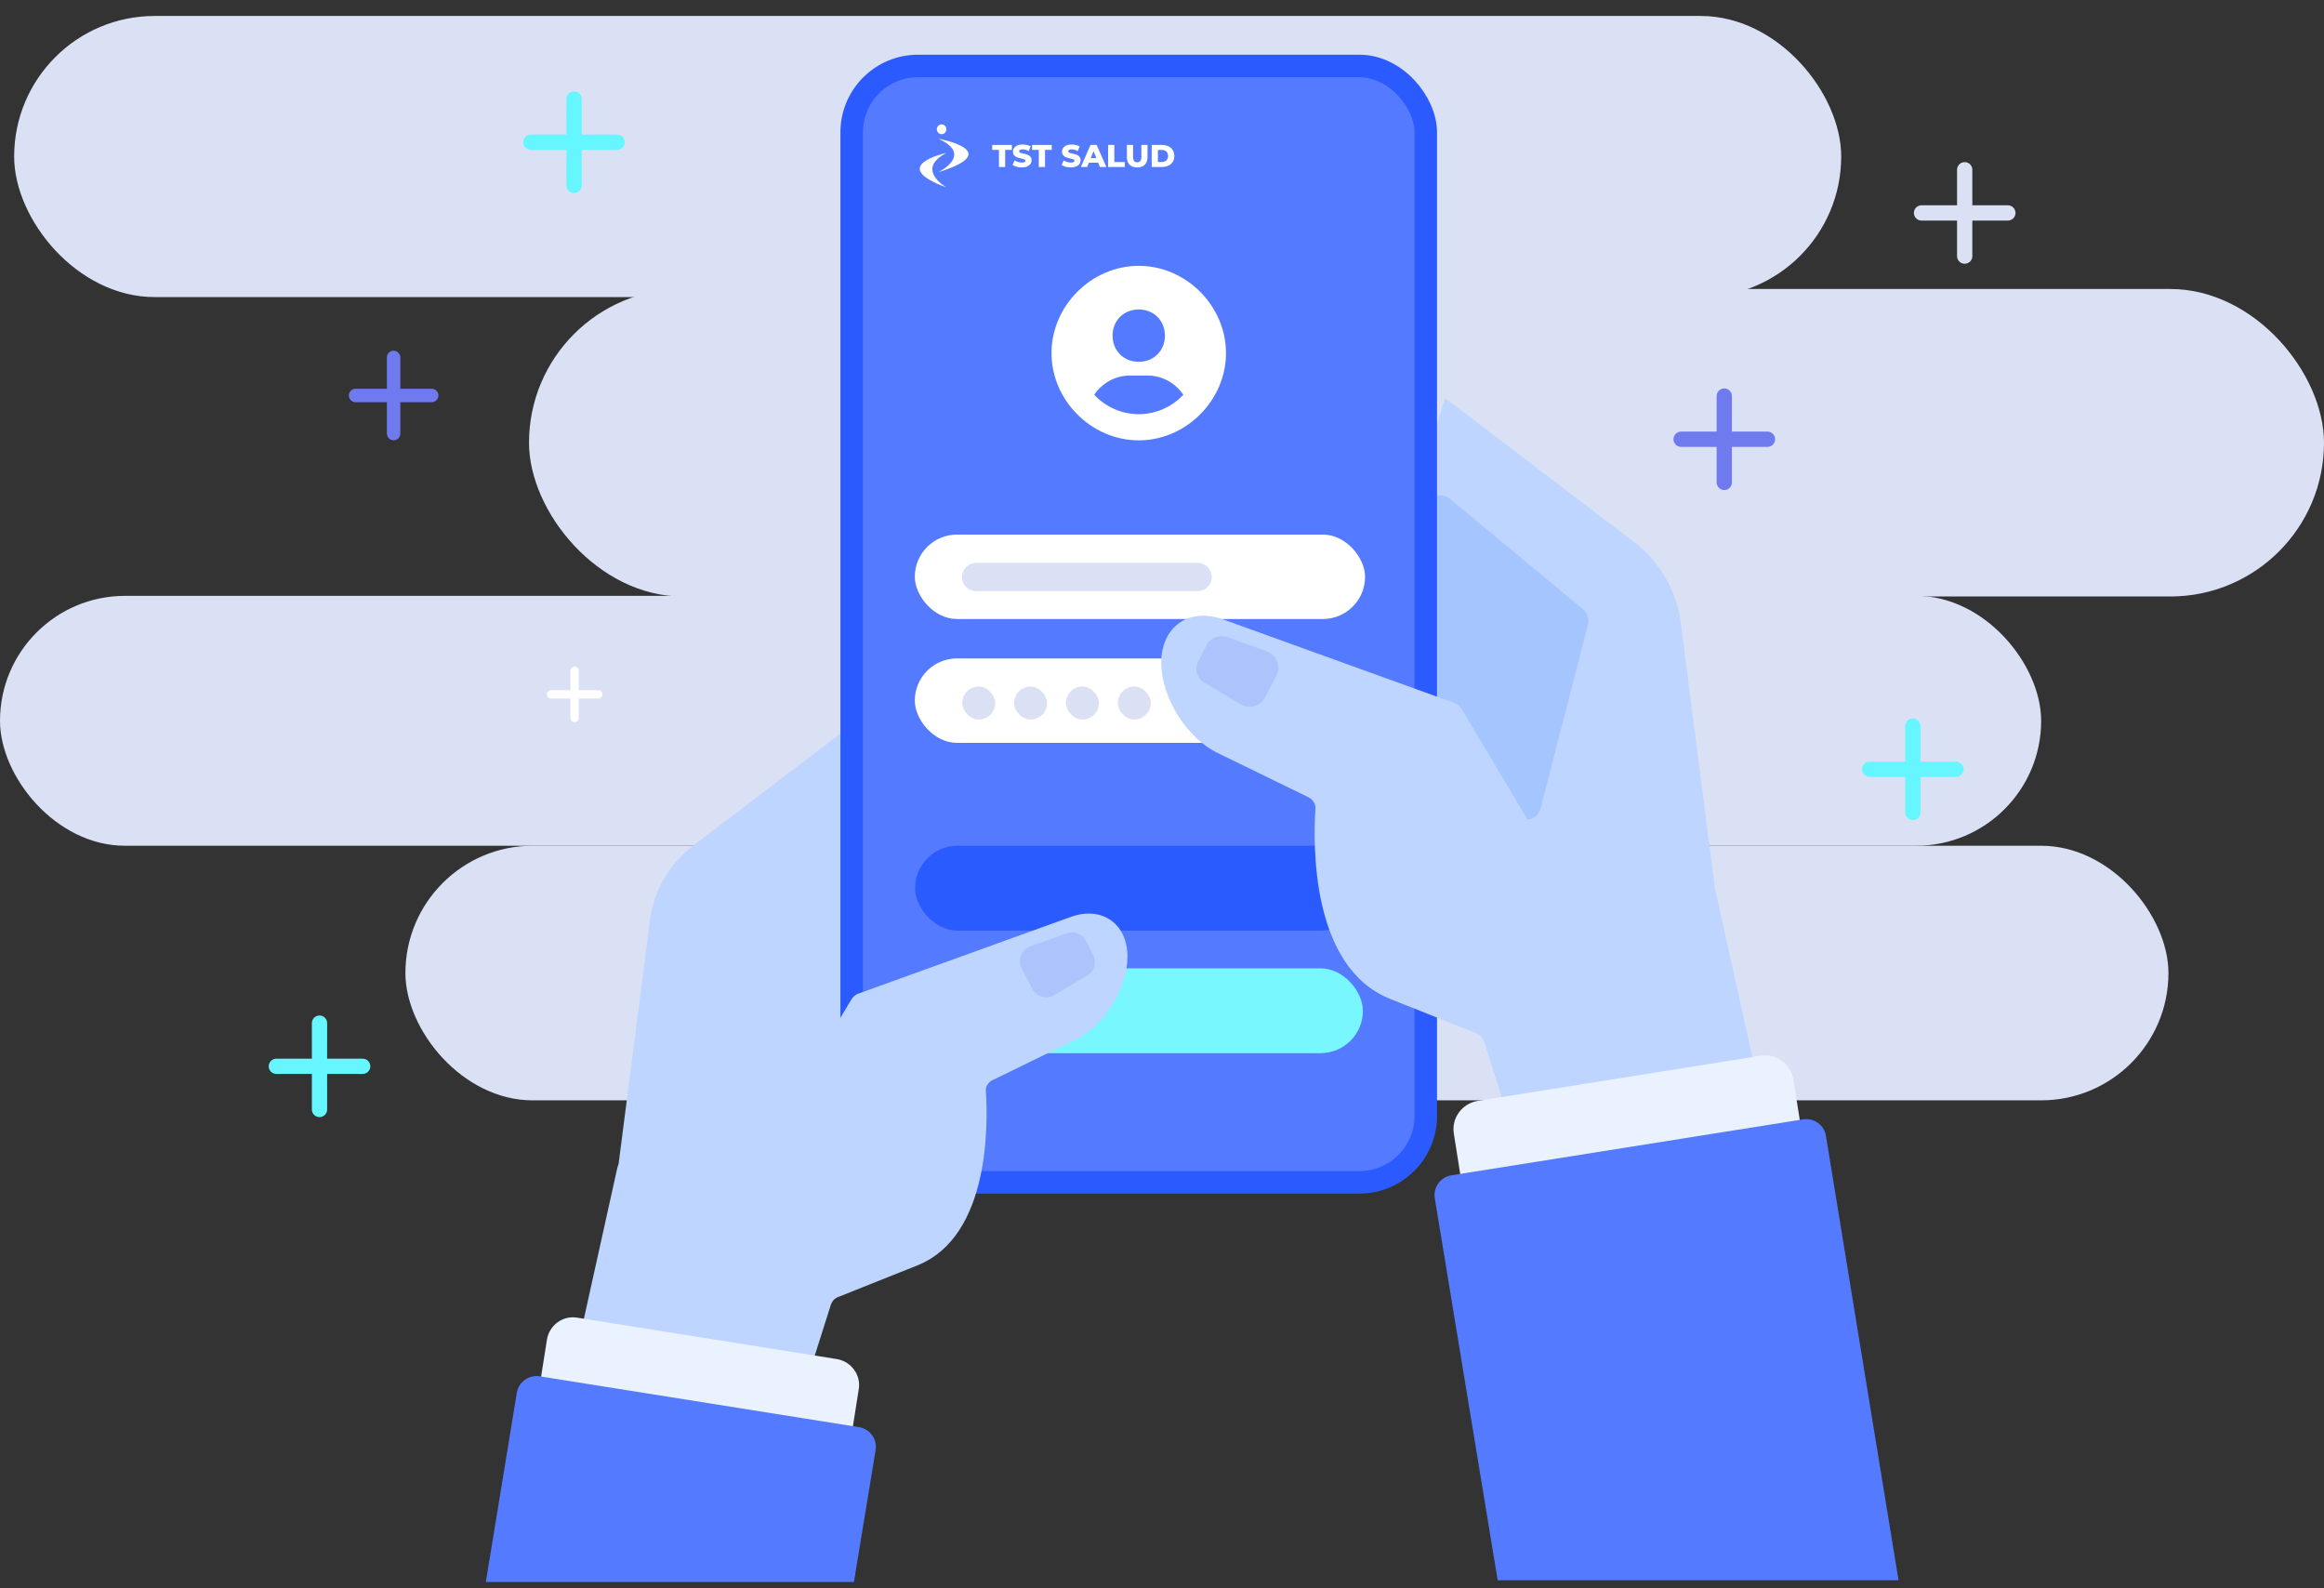 <svg width="464" height="317" viewBox="0 0 464 317" fill="none" xmlns="http://www.w3.org/2000/svg">
<rect x="0" y="0" width="464" height="317" fill="#333333" stroke="none"/>
<rect x="2.824" y="3.186" width="364.782" height="56.12" rx="28.06" fill="#DAE1F4"/>
<rect x="105.619" y="57.69" width="358.381" height="61.385" rx="30.693" fill="#DAE1F4"/>
<rect y="118.951" width="407.529" height="49.882" rx="24.941" fill="#DAE1F4"/>
<rect x="80.942" y="168.833" width="352" height="50.824" rx="25.412" fill="#DAE1F4"/>
<path d="M343.278 184.17L335.581 124.343C334.794 117.958 331.383 112.185 326.31 108.249L288.525 79.473L268.058 144.46L315.027 196.852L343.278 184.17Z" fill="#BED5FF"/>
<path d="M289.487 99.589L315.989 121.543C316.863 122.331 317.301 123.468 317.038 124.692L307.592 161.34C306.98 163.789 303.831 164.489 302.257 162.477L283.364 138.337C282.577 137.287 282.489 135.888 283.277 134.751L285.113 100.202C285.988 98.715 288.087 98.452 289.487 99.589Z" fill="#A5C5FF"/>
<path d="M122.7 238.618L129.768 183.681C130.491 177.818 133.623 172.517 138.282 168.903L172.978 142.479L191.773 202.154L148.642 250.264L122.7 238.618Z" fill="#BED5FF"/>
<rect x="170.043" y="13.17" width="114.618" height="222.853" rx="13.25" fill="#547BFF" stroke="#2B5BFF" stroke-width="4.5"/>
<path d="M227.358 53.068C217.916 53.068 209.94 61.044 209.94 70.486C209.94 79.928 217.916 87.904 227.358 87.904C236.8 87.904 244.776 79.928 244.776 70.486C244.776 61.044 236.8 53.068 227.358 53.068ZM227.358 61.777C230.366 61.777 232.583 63.993 232.583 67.003C232.583 70.012 230.366 72.228 227.358 72.228C224.351 72.228 222.132 70.012 222.132 67.003C222.132 63.993 224.351 61.777 227.358 61.777ZM218.464 78.798C220.027 76.499 222.632 74.966 225.616 74.966H229.1C232.085 74.966 234.689 76.499 236.251 78.798C234.025 81.181 230.867 82.679 227.358 82.679C223.848 82.679 220.69 81.181 218.464 78.798Z" fill="white"/>
<rect x="182.646" y="106.715" width="89.898" height="16.856" rx="8.428" fill="white"/>
<path d="M192.058 115.185C192.058 113.625 193.322 112.361 194.881 112.361H239.116C240.676 112.361 241.94 113.625 241.94 115.185C241.94 116.744 240.676 118.008 239.116 118.008H194.881C193.322 118.008 192.058 116.744 192.058 115.185Z" fill="#DAE1F4"/>
<rect x="182.646" y="131.438" width="89.898" height="16.856" rx="8.428" fill="white"/>
<rect x="182.702" y="168.833" width="89.412" height="16.941" rx="8.471" fill="#2A5BFF"/>
<rect x="182.702" y="193.304" width="89.412" height="16.941" rx="8.471" fill="#78F7FF"/>
<rect x="192.114" y="137.049" width="6.588" height="6.588" rx="3.294" fill="#DAE1F4"/>
<rect x="202.467" y="137.049" width="6.588" height="6.588" rx="3.294" fill="#DAE1F4"/>
<rect x="212.819" y="137.049" width="6.588" height="6.588" rx="3.294" fill="#DAE1F4"/>
<rect x="223.173" y="137.049" width="6.588" height="6.588" rx="3.294" fill="#DAE1F4"/>
<path d="M199.449 33.335H200.689V29.922H202.029V28.935H198.103V29.922H199.449V33.335Z" fill="white"/>
<path d="M204.019 33.423C205.321 33.423 205.96 32.769 205.96 32.002C205.96 30.381 203.474 30.883 203.474 30.211C203.474 29.991 203.662 29.815 204.182 29.815C204.564 29.815 204.977 29.928 205.396 30.154L205.778 29.23C205.346 28.979 204.758 28.847 204.188 28.847C202.886 28.847 202.247 29.488 202.247 30.274C202.247 31.908 204.739 31.399 204.739 32.097C204.739 32.31 204.538 32.455 204.025 32.455C203.518 32.455 202.967 32.279 202.579 32.021L202.172 32.939C202.585 33.228 203.299 33.423 204.019 33.423Z" fill="white"/>
<path d="M207.404 33.335H208.644V29.922H209.984V28.935H206.058V29.922H207.404V33.335Z" fill="white"/>
<path d="M213.808 33.423C215.111 33.423 215.749 32.769 215.749 32.002C215.749 30.381 213.264 30.883 213.264 30.211C213.264 29.991 213.451 29.815 213.971 29.815C214.353 29.815 214.766 29.928 215.186 30.154L215.568 29.23C215.136 28.979 214.547 28.847 213.977 28.847C212.675 28.847 212.036 29.488 212.036 30.274C212.036 31.908 214.528 31.399 214.528 32.097C214.528 32.31 214.328 32.455 213.815 32.455C213.307 32.455 212.756 32.279 212.368 32.021L211.961 32.939C212.374 33.228 213.088 33.423 213.808 33.423Z" fill="white"/>
<path d="M219.603 33.335H220.893L218.952 28.935H217.731L215.796 33.335H217.061L217.405 32.48H219.258L219.603 33.335ZM217.768 31.562L218.332 30.154L218.895 31.562H217.768Z" fill="white"/>
<path d="M221.244 33.335H224.575V32.348H222.484V28.935H221.244V33.335Z" fill="white"/>
<path d="M227.045 33.423C228.341 33.423 229.105 32.688 229.105 31.374V28.935H227.884V31.336C227.884 32.09 227.571 32.392 227.058 32.392C226.538 32.392 226.225 32.09 226.225 31.336V28.935H224.985V31.374C224.985 32.688 225.749 33.423 227.045 33.423Z" fill="white"/>
<path d="M229.945 33.335H232.018C233.47 33.335 234.466 32.486 234.466 31.135C234.466 29.783 233.47 28.935 232.018 28.935H229.945V33.335ZM231.185 32.342V29.928H231.968C232.713 29.928 233.214 30.374 233.214 31.135C233.214 31.895 232.713 32.342 231.968 32.342H231.185Z" fill="white"/>
<path d="M188.001 26.789C188.526 26.789 188.951 26.351 188.951 25.811C188.951 25.271 188.526 24.833 188.001 24.833C187.477 24.833 187.051 25.271 187.051 25.811C187.051 26.351 187.477 26.789 188.001 26.789Z" fill="white"/>
<path d="M187.331 27.683C187.331 27.683 200.909 30.148 187.331 34.388C187.331 34.388 194.49 30.904 187.331 27.683Z" fill="white"/>
<path d="M188.951 30.533C188.951 30.533 177.007 33.063 188.951 37.406C188.951 37.406 182.653 33.84 188.951 30.533Z" fill="white"/>
<path d="M300.944 222.479L296.309 207.872C296.046 207.173 295.521 206.56 294.822 206.298L277.503 199.388C261.585 193.003 262.197 168.163 262.634 161.515C262.722 160.466 262.109 159.591 261.235 159.154L243.129 150.32C236.919 147.346 231.846 139.211 231.846 132.302C231.846 125.129 237.357 121.193 244.179 123.643L290.448 140.349C290.973 140.523 291.411 140.961 291.76 141.398L315.989 182.07C316.601 183.032 317.825 183.557 318.875 183.119L339.342 176.297C340.741 175.86 342.228 176.647 342.578 178.134L352.112 221.167C352.462 222.742 351.237 224.228 349.663 224.228H303.131C302.256 224.228 301.294 223.441 300.944 222.479Z" fill="#BED5FF"/>
<path d="M239.282 131.951L240.856 128.889C241.644 127.315 243.48 126.615 245.142 127.228L252.927 130.026C254.851 130.726 255.813 133 254.851 134.837L252.577 139.21C251.702 140.96 249.428 141.659 247.766 140.61L240.682 136.411C239.02 135.537 238.407 133.525 239.282 131.951Z" fill="#ADC3FC"/>
<path d="M354.648 230.352L298.145 239.361C294.996 239.886 292.11 237.7 291.585 234.638L290.273 226.329C289.748 223.18 291.935 220.294 294.996 219.769L351.499 210.76C354.648 210.235 357.535 212.422 358.059 215.483L359.371 223.792C359.896 226.941 357.797 229.915 354.648 230.352Z" fill="#EBF2FF"/>
<path d="M379.052 315.456L364.562 226.761C364.207 224.587 362.162 223.109 359.986 223.455L289.785 234.618C287.595 234.966 286.106 237.03 286.466 239.218L299.02 315.456H379.052Z" fill="#547BFF"/>
<path d="M161.656 273.798L165.912 260.385C166.153 259.743 166.635 259.181 167.278 258.94L183.181 252.595C197.798 246.732 197.236 223.922 196.834 217.818C196.754 216.854 197.316 216.051 198.119 215.649L214.745 207.537C220.448 204.806 225.106 197.337 225.106 190.992C225.106 184.406 220.046 180.792 213.781 183.041L171.294 198.381C170.812 198.542 170.41 198.943 170.089 199.345L147.681 236.692C147.118 237.576 145.994 238.057 145.03 237.656L126.236 231.391C124.951 230.99 123.586 231.712 123.264 233.078L114.51 272.594C114.189 274.039 115.313 275.405 116.759 275.405H159.487C160.451 275.405 161.334 274.682 161.656 273.798Z" fill="#BED5FF"/>
<path d="M218.279 190.67L216.833 187.859C216.111 186.413 214.424 185.77 212.898 186.333L205.75 188.903C203.983 189.545 203.099 191.633 203.983 193.32L206.071 197.336C206.874 198.942 208.962 199.585 210.488 198.621L216.994 194.766C218.52 193.963 219.002 192.115 218.279 190.67Z" fill="#ADC3FC"/>
<path d="M112.34 281.029L164.225 289.301C167.116 289.783 169.767 287.775 170.248 284.964L171.453 277.334C171.935 274.443 169.927 271.792 167.116 271.311L115.232 263.038C112.34 262.556 109.69 264.564 109.208 267.375L108.003 275.005C107.521 277.896 109.449 280.627 112.34 281.029Z" fill="#EBF2FF"/>
<path d="M170.49 315.805L174.817 289.493C175.177 287.306 173.688 285.243 171.499 284.894L107.76 274.747C105.585 274.401 103.539 275.878 103.183 278.051L97 315.805H170.49Z" fill="#547BFF"/>
<path fill-rule="evenodd" clip-rule="evenodd" d="M115.695 18.693C115.409 18.407 115.021 18.247 114.617 18.247L114.615 18.245C114.415 18.244 114.216 18.284 114.031 18.36C113.846 18.437 113.677 18.549 113.536 18.691C113.394 18.833 113.282 19.001 113.205 19.186C113.129 19.371 113.089 19.57 113.089 19.77L113.092 26.866L105.995 26.864C105.591 26.864 105.203 27.025 104.917 27.311C104.63 27.597 104.47 27.985 104.47 28.39C104.47 28.795 104.63 29.183 104.917 29.469C105.203 29.755 105.591 29.916 105.995 29.916L113.092 29.914L113.089 37.01C113.089 37.21 113.129 37.409 113.206 37.594C113.282 37.779 113.395 37.947 113.536 38.089C113.678 38.23 113.846 38.343 114.031 38.419C114.216 38.496 114.415 38.535 114.615 38.535C114.816 38.535 115.014 38.496 115.199 38.419C115.384 38.343 115.552 38.23 115.694 38.089C115.836 37.947 115.948 37.779 116.025 37.594C116.101 37.409 116.141 37.21 116.141 37.01L116.139 29.914L123.235 29.916C123.64 29.916 124.028 29.755 124.314 29.469C124.6 29.183 124.761 28.795 124.761 28.39C124.761 27.985 124.6 27.597 124.314 27.311C124.028 27.025 123.64 26.864 123.235 26.864L116.139 26.866L116.141 19.77C116.141 19.366 115.98 18.979 115.695 18.693Z" fill="#66F6FF"/>
<path fill-rule="evenodd" clip-rule="evenodd" d="M382.989 143.869C382.704 143.584 382.316 143.423 381.912 143.423L381.91 143.421C381.71 143.421 381.511 143.46 381.326 143.537C381.141 143.613 380.972 143.725 380.831 143.867C380.689 144.009 380.577 144.177 380.5 144.362C380.423 144.548 380.384 144.746 380.384 144.947L380.387 152.043L373.29 152.041C372.886 152.041 372.498 152.201 372.212 152.488C371.925 152.774 371.765 153.162 371.765 153.566C371.765 153.971 371.925 154.359 372.212 154.645C372.498 154.931 372.886 155.092 373.29 155.092L380.387 155.09L380.384 162.186C380.384 162.386 380.424 162.585 380.501 162.77C380.577 162.955 380.69 163.123 380.831 163.265C380.973 163.407 381.141 163.519 381.326 163.596C381.511 163.672 381.71 163.712 381.91 163.712C382.11 163.712 382.309 163.672 382.494 163.596C382.679 163.519 382.847 163.407 382.989 163.265C383.131 163.123 383.243 162.955 383.32 162.77C383.396 162.585 383.436 162.386 383.436 162.186L383.434 155.09L390.53 155.092C390.934 155.092 391.323 154.931 391.609 154.645C391.895 154.359 392.056 153.971 392.056 153.566C392.056 153.162 391.895 152.774 391.609 152.488C391.323 152.201 390.934 152.041 390.53 152.041L383.434 152.043L383.436 144.947C383.436 144.543 383.275 144.155 382.989 143.869Z" fill="#66F6FF"/>
<path fill-rule="evenodd" clip-rule="evenodd" d="M393.342 32.81C393.056 32.525 392.668 32.364 392.264 32.364L392.262 32.362C392.062 32.362 391.863 32.401 391.678 32.477C391.493 32.554 391.324 32.666 391.183 32.808C391.041 32.95 390.929 33.118 390.852 33.303C390.775 33.489 390.736 33.687 390.736 33.888L390.739 40.984L383.642 40.982C383.238 40.982 382.85 41.142 382.564 41.428C382.277 41.715 382.117 42.103 382.117 42.507C382.117 42.912 382.277 43.3 382.564 43.586C382.85 43.872 383.238 44.033 383.642 44.033L390.739 44.031L390.736 51.127C390.736 51.327 390.776 51.526 390.853 51.711C390.929 51.896 391.042 52.064 391.183 52.206C391.325 52.347 391.493 52.46 391.678 52.537C391.863 52.613 392.062 52.653 392.262 52.653C392.462 52.653 392.661 52.613 392.846 52.537C393.031 52.46 393.199 52.347 393.341 52.206C393.483 52.064 393.595 51.896 393.672 51.711C393.748 51.526 393.788 51.327 393.788 51.127L393.786 44.031L400.882 44.033C401.287 44.033 401.675 43.872 401.961 43.586C402.247 43.3 402.408 42.912 402.408 42.507C402.408 42.103 402.247 41.715 401.961 41.428C401.675 41.142 401.287 40.982 400.882 40.982L393.786 40.984L393.788 33.888C393.788 33.483 393.627 33.096 393.342 32.81Z" fill="#DAE1F4"/>
<path fill-rule="evenodd" clip-rule="evenodd" d="M345.342 77.987C345.056 77.702 344.669 77.541 344.265 77.541L344.263 77.539C344.062 77.539 343.864 77.578 343.678 77.655C343.493 77.731 343.325 77.844 343.183 77.985C343.042 78.127 342.929 78.295 342.853 78.481C342.776 78.666 342.737 78.864 342.737 79.065L342.739 86.161L335.643 86.159C335.238 86.159 334.85 86.32 334.564 86.606C334.278 86.892 334.117 87.28 334.117 87.684C334.117 88.089 334.278 88.477 334.564 88.763C334.85 89.049 335.238 89.21 335.643 89.21L342.739 89.208L342.737 96.304C342.737 96.505 342.776 96.703 342.853 96.888C342.93 97.073 343.042 97.241 343.184 97.383C343.325 97.525 343.494 97.637 343.679 97.714C343.864 97.79 344.062 97.83 344.263 97.83C344.463 97.83 344.661 97.79 344.846 97.714C345.032 97.637 345.2 97.525 345.341 97.383C345.483 97.241 345.596 97.073 345.672 96.888C345.749 96.703 345.788 96.505 345.788 96.304L345.786 89.208L352.882 89.21C353.287 89.21 353.675 89.049 353.961 88.763C354.247 88.477 354.408 88.089 354.408 87.684C354.408 87.28 354.247 86.892 353.961 86.606C353.675 86.32 353.287 86.159 352.882 86.159L345.786 86.161L345.788 79.065C345.788 78.661 345.628 78.273 345.342 77.987Z" fill="#6E7AED"/>
<path fill-rule="evenodd" clip-rule="evenodd" d="M64.871 203.164C64.585 202.879 64.198 202.718 63.794 202.718L63.791 202.716C63.591 202.716 63.392 202.755 63.207 202.831C63.022 202.908 62.854 203.02 62.712 203.162C62.57 203.304 62.458 203.472 62.381 203.657C62.305 203.843 62.266 204.041 62.266 204.242L62.268 211.338L55.172 211.336C54.767 211.336 54.379 211.496 54.093 211.782C53.807 212.069 53.646 212.457 53.646 212.861C53.646 213.266 53.807 213.654 54.093 213.94C54.379 214.226 54.767 214.387 55.172 214.387L62.268 214.385L62.266 221.481C62.266 221.681 62.305 221.88 62.382 222.065C62.459 222.25 62.571 222.418 62.713 222.56C62.854 222.702 63.023 222.814 63.208 222.891C63.393 222.967 63.591 223.007 63.791 223.007C63.992 223.007 64.19 222.967 64.375 222.891C64.56 222.814 64.729 222.702 64.87 222.56C65.012 222.418 65.124 222.25 65.201 222.065C65.278 221.88 65.317 221.681 65.317 221.481L65.315 214.385L72.411 214.387C72.816 214.387 73.204 214.226 73.49 213.94C73.776 213.654 73.937 213.266 73.937 212.861C73.937 212.457 73.776 212.069 73.49 211.782C73.204 211.496 72.816 211.336 72.411 211.336L65.315 211.338L65.317 204.242C65.317 203.837 65.156 203.45 64.871 203.164Z" fill="#66F6FF"/>
<path fill-rule="evenodd" clip-rule="evenodd" d="M79.54 70.403C79.288 70.151 78.947 70.01 78.591 70.01L78.589 70.008C78.412 70.008 78.237 70.042 78.074 70.11C77.911 70.177 77.762 70.276 77.637 70.401C77.513 70.526 77.413 70.674 77.346 70.838C77.278 71.001 77.244 71.176 77.244 71.352L77.246 77.606L70.992 77.604C70.635 77.604 70.293 77.746 70.041 77.998C69.789 78.25 69.647 78.592 69.647 78.949C69.647 79.306 69.789 79.648 70.041 79.9C70.293 80.152 70.635 80.294 70.992 80.294L77.246 80.292L77.244 86.546C77.244 86.722 77.279 86.897 77.346 87.06C77.414 87.223 77.513 87.371 77.638 87.496C77.763 87.621 77.911 87.72 78.074 87.788C78.237 87.855 78.412 87.89 78.589 87.89C78.765 87.89 78.94 87.855 79.103 87.788C79.266 87.72 79.415 87.621 79.539 87.496C79.664 87.371 79.763 87.223 79.831 87.06C79.898 86.897 79.933 86.722 79.933 86.546L79.931 80.292L86.185 80.294C86.542 80.294 86.884 80.152 87.136 79.9C87.388 79.648 87.53 79.306 87.53 78.949C87.53 78.592 87.388 78.25 87.136 77.998C86.884 77.746 86.542 77.604 86.185 77.604L79.931 77.606L79.933 71.352C79.933 70.996 79.792 70.655 79.54 70.403Z" fill="#6E7AED"/>
<path fill-rule="evenodd" clip-rule="evenodd" d="M115.314 133.312C115.158 133.156 114.946 133.068 114.725 133.068L114.724 133.067C114.614 133.067 114.505 133.088 114.404 133.13C114.303 133.172 114.211 133.233 114.133 133.311C114.056 133.388 113.994 133.48 113.952 133.582C113.911 133.683 113.889 133.792 113.889 133.901L113.89 137.782L110.01 137.78C109.789 137.78 109.577 137.868 109.42 138.025C109.264 138.181 109.176 138.393 109.176 138.615C109.176 138.836 109.264 139.048 109.42 139.205C109.577 139.361 109.789 139.449 110.01 139.449L113.89 139.448L113.889 143.328C113.889 143.438 113.911 143.546 113.953 143.647C113.995 143.749 114.056 143.841 114.134 143.918C114.211 143.996 114.303 144.057 114.404 144.099C114.505 144.141 114.614 144.162 114.724 144.162C114.833 144.162 114.942 144.141 115.043 144.099C115.144 144.057 115.236 143.996 115.313 143.918C115.391 143.841 115.452 143.749 115.494 143.647C115.536 143.546 115.558 143.438 115.558 143.328L115.557 139.448L119.437 139.449C119.658 139.449 119.87 139.361 120.027 139.205C120.183 139.048 120.271 138.836 120.271 138.615C120.271 138.393 120.183 138.181 120.027 138.025C119.87 137.868 119.658 137.78 119.437 137.78L115.557 137.782L115.558 133.901C115.558 133.68 115.47 133.468 115.314 133.312Z" fill="white"/>
</svg>
